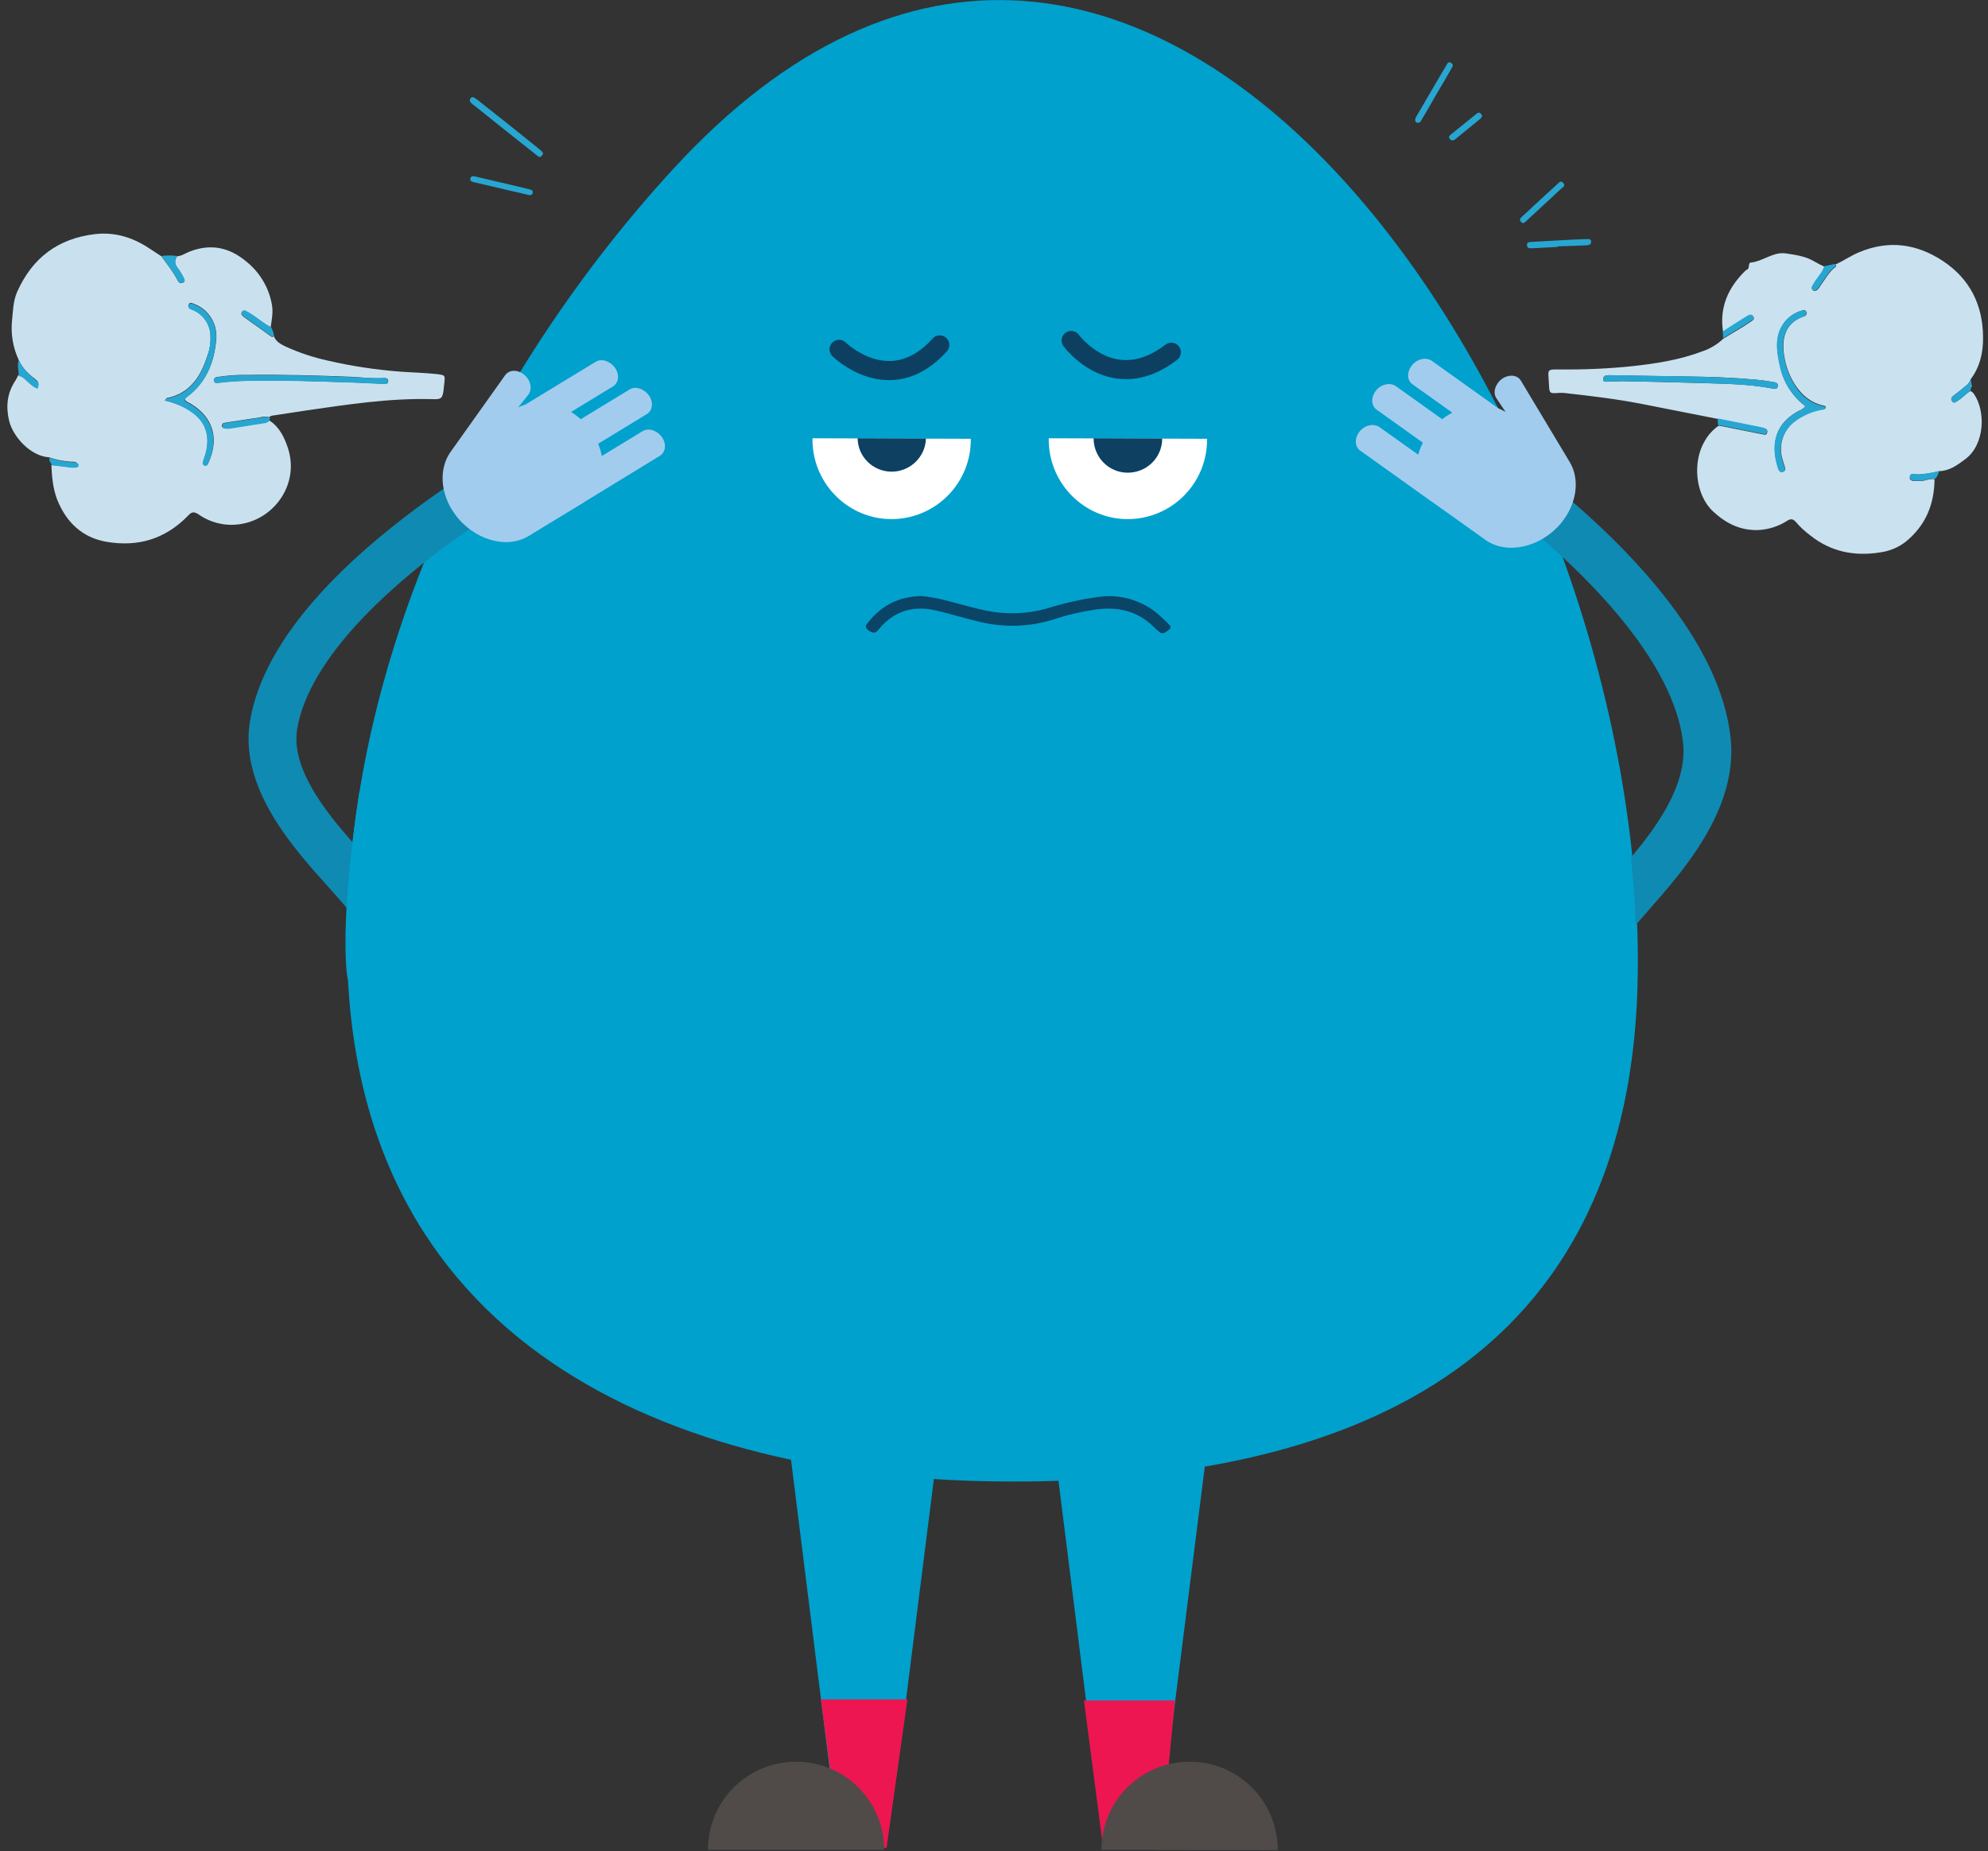<?xml version="1.0" encoding="utf-8"?>
<!-- Generator: Adobe Illustrator 25.2.1, SVG Export Plug-In . SVG Version: 6.00 Build 0)  -->
<svg version="1.1" id="Layer_1" xmlns="http://www.w3.org/2000/svg" xmlns:xlink="http://www.w3.org/1999/xlink" x="0px" y="0px"
	 viewBox="0 0 762.4 710" style="enable-background:new 0 0 762.4 710;" xml:space="preserve">
<rect x="0" y="0" width="762.4" height="710" fill="#333333" stroke="none"/>
<style type="text/css">
	.st0{fill:none;stroke:#188AB2;stroke-width:18.069;stroke-linecap:round;stroke-miterlimit:10;}
	.st1{fill:#A2CCED;}
	.st2{fill:#FFFFFF;}
	.st3{fill:#00A1CD;}
	.st4{fill:#ED1651;}
	.st5{fill:#504B48;}
	.st6{fill:#C6CACB;}
	.st7{fill:none;stroke:#188AB2;stroke-width:12.99;stroke-linecap:round;stroke-miterlimit:10;}
	.st8{fill:#9C9E9F;}
	.st9{fill:#249045;}
	.st10{fill:#E69227;}
	.st11{fill:#761415;}
	.st12{fill:#A51E23;}
	.st13{fill:#FFCD05;}
	.st14{fill:#6F6F70;}
	.st15{fill:#F8AD1D;}
	.st16{fill:#D4A92A;}
	.st17{fill:#FAD85B;}
	.st18{fill:#5E5E5C;}
	.st19{fill:#888884;}
	.st20{fill:#454546;}
	.st21{fill:#323333;}
	.st22{fill:#F8E5B9;}
	.st23{fill:none;stroke:#939393;stroke-width:2.47;stroke-linecap:round;stroke-miterlimit:10;}
	.st24{fill:none;stroke:#0D4060;stroke-width:2.6;stroke-linecap:round;stroke-miterlimit:10;}
	.st25{fill:#0D4161;}
	.st26{fill:#0D4060;}
	.st27{fill:none;stroke:#0F8AB2;stroke-width:5.66;stroke-linecap:round;stroke-miterlimit:10;}
	.st28{fill:none;stroke:#0F8AB2;stroke-width:3.9;stroke-linecap:round;stroke-miterlimit:10;}
	.st29{fill:none;stroke:#0D4060;stroke-width:2.17;stroke-linecap:round;stroke-miterlimit:10;}
	.st30{fill:none;stroke:#231F20;stroke-width:1.15;stroke-linecap:round;stroke-miterlimit:10;}
	.st31{fill:none;stroke:#0F8AB2;stroke-width:6.22;stroke-linecap:round;stroke-miterlimit:10;}
	.st32{fill:none;stroke:#0D4060;stroke-width:2.21;stroke-linecap:round;stroke-miterlimit:10;}
	.st33{fill:#02A1CD;}
	.st34{fill:#5E63AD;}
	.st35{fill:#514C49;}
	.st36{fill:#C9E1EF;}
	.st37{fill:#CAE1F0;}
	.st38{fill:#27A6D1;}
	.st39{fill:none;stroke:#0F8AB2;stroke-width:17.094;stroke-linecap:round;stroke-miterlimit:10;}
	.st40{fill:#0D4061;}
	.st41{fill:#0A4467;}
	.st42{fill:none;stroke:#0D4060;stroke-width:6.84;stroke-linecap:round;stroke-miterlimit:10;}
	.st43{fill:none;stroke:#0F8AB2;stroke-width:19.379;stroke-linecap:round;stroke-miterlimit:10;}
	.st44{fill:none;stroke:#0F8AB2;stroke-width:11.475;stroke-linecap:round;stroke-miterlimit:10;}
	.st45{fill:none;stroke:#0D4060;stroke-width:3.825;stroke-linecap:round;stroke-miterlimit:10;}
	.st46{fill:none;stroke:#231F20;stroke-width:3.39;stroke-linecap:round;stroke-miterlimit:10;}
	.st47{fill:#56C5D0;}
	.st48{fill:none;stroke:#0D4060;stroke-width:5.801;stroke-linecap:round;stroke-miterlimit:10;}
	.st49{fill:#FBAD18;}
	.st50{fill:#FFCB05;}
	.st51{fill:none;stroke:#0F8AB2;stroke-width:15.862;stroke-linecap:round;stroke-miterlimit:10;}
	.st52{fill:#5652A3;}
	.st53{fill:#F4E1B0;}
	.st54{fill:#5A3513;}
	.st55{fill:none;stroke:#F4E1B0;stroke-width:8.388;stroke-miterlimit:10;}
	.st56{fill:none;stroke:#0D4060;stroke-width:3.525;stroke-linecap:round;stroke-miterlimit:10;}
	.st57{fill:#00A0CC;}
	.st58{fill:none;stroke:#0D4060;stroke-width:9.656;stroke-linecap:round;stroke-miterlimit:10;}
	.st59{fill:none;stroke:#0F8AB2;stroke-width:10.657;stroke-linecap:round;stroke-miterlimit:10;}
	.st60{fill:none;stroke:#0F8AB2;stroke-width:16.466;stroke-linecap:round;stroke-miterlimit:10;}
	.st61{fill:#5E62AC;}
	.st62{fill:none;stroke:#0D4060;stroke-width:5.438;stroke-linecap:round;stroke-miterlimit:10;}
	.st63{fill:#049FCB;}
	.st64{fill:none;stroke:#0D4060;stroke-width:4.436;stroke-linecap:round;stroke-miterlimit:10;}
	.st65{fill:none;stroke:#0F8AB2;stroke-width:18.34;stroke-linecap:round;stroke-miterlimit:10;}
	.st66{fill:none;stroke:#0D4060;stroke-width:7.34;stroke-linecap:round;stroke-miterlimit:10;}
	.st67{fill:none;stroke:#0D4161;stroke-width:6.95;stroke-linecap:round;stroke-miterlimit:10;}
	.st68{fill:none;stroke:#0D4161;stroke-width:6.779;stroke-linecap:round;stroke-miterlimit:10;}
	.st69{fill:none;stroke:#188AB2;stroke-width:17.626;stroke-linecap:round;stroke-miterlimit:10;}
</style>
<g id="Layer_1_5_">
	<path class="st3" d="M133.1,358C134.3,247.5,188.5,140.8,258,65c179-195.4,372.6,91.9,370.1,307.9
		c-1.8,159.4-124,196.7-245.8,195.3S131.2,517.5,133.1,358z"/>
	<path class="st65" d="M208.4,174.6c0,0-93.8,49.3-103.4,103c-5.2,29,31.1,56.9,38.3,69.4"/>
	<path class="st36" d="M7.2,138.1c-2.2-4.7-3.1-9.9-2.6-15c0.4-3.8,0.4-7.6,2-11.2c5.8-13,15.6-20.4,29.8-22.1
		c7.7-0.9,14.6,1.3,20.9,5.5c1.5,1,3.1,2,4.6,3c2.2,3.1,4.6,6,6.3,9.4l0.2,0.3c0.4,0.6,1.1,0.8,1.7,0.4c0,0,0,0,0.1,0
		c0.9-0.4,0.6-1.1,0.3-1.7c-0.7-1.4-1.5-2.8-2.5-4.1c-1.2-1.5-1-2.8-0.1-4.3c1.8-0.1,3.2-1.2,4.8-1.8c8.2-3.2,15.4-1.6,22,4
		c5.1,4.2,8.5,10,9.6,16.5c0.5,2.9-0.1,5.7-0.5,8.5c-2.8-1.4-5.1-3.5-7.7-5.1c-0.7-0.4-1.4-0.8-2.1-1.2c-0.4-0.2-1,0-1.2,0.4
		c-0.3,0.4-0.3,0.9,0,1.3c0.4,0.4,0.8,0.8,1.3,1.1c3.2,2.3,6.5,4.6,9.8,7c0.4,0.3,0.8,0.4,1.1-0.1c0.8,2.1,2.6,3.1,4.5,4
		c5.2,2.4,10.7,4.2,16.2,5.4c9.4,2.2,19,3.6,28.6,4.3c4.4,0.3,8.9,0.4,13.4,0.9c3,0.4,3,0.4,2.7,3.4c-0.1,0.9-0.2,1.8-0.3,2.8
		c-0.4,3-0.9,3.5-3.9,3.4c-16.8-0.5-33.3,2.1-49.9,4.5c-3.7,0.6-7.4,1.1-11.1,1.7c-0.7,0.1-1.4,0.1-1.9,0.7
		c-1.2-0.3-2.5-0.3-3.7,0.1c-3.7,0.6-7.5,1.1-11.2,1.7c-0.8,0.1-1.6,0.3-2.4,0.4c-0.5,0.1-0.8,0.4-0.9,0.9c-0.1,0.5,0.3,1.1,0.8,1.1
		c0.1,0,0.1,0,0.2,0c0.7,0.1,1.3,0.1,2,0c4.2-0.6,8.4-1.3,12.6-2c0.9,0,1.8-0.4,2.5-1c3.9,2.5,5.8,6.4,7.2,10.6
		c4.4,13.3-4.5,26.4-17,29c-6,1.3-12.3,0-17.4-3.6c-1.7-1.1-2.6-0.8-3.8,0.5c-8.7,9-19.2,12.2-31.4,10.1c-9.2-1.6-15.3-7.4-18.8-16
		c-1.7-4.3-2.1-8.9-2.3-13.5c2.5,0.3,5,0.6,7.5,0.9c0.7,0.1,1.3,0,2-0.1c0.3-0.1,0.5-0.4,0.6-0.7c0-0.3-0.2-0.7-0.4-0.9
		c-0.5-0.5-1.3-0.4-2-0.4c-2.9-0.2-5.8-0.7-8.6-1.7c-7.2-0.5-13.8-7.9-15.3-14c-1.3-5.5-0.8-10.6,2.4-15.4c0.4-0.7,0.8-1.4,1.1-2.1
		c1.3,0,2,1,2.9,1.7c1.4,1.2,2.5,2.7,4.4,3.1c0.5-2.1,0.6-2.1-0.7-3.2C11.1,143.6,8.6,141.3,7.2,138.1z M63.2,153.6
		c3,0.7,5.9,1.8,8.6,3.2c6.3,3.7,8.8,8.8,7.4,15.9c-0.2,1.2-0.7,2.4-1.1,3.6c-0.2,0.8-0.6,1.7,0.4,2.1s1.3-0.6,1.6-1.3
		c4.1-9.3,1.3-17.2-6.7-22.1c-0.9-0.6-2.1-0.8-2.6-2c0.3-0.3,0.6-0.5,0.9-0.8c7.3-5.4,10.4-13,11.2-21.7c0.7-6.1-2.8-11.9-8.6-14
		c-0.8-0.3-1.6-0.7-2,0.4c-0.3,0.8,0.2,1.3,0.9,1.6c0.5,0.3,1.1,0.4,1.6,0.7c3.4,1.8,5.7,5.3,5.9,9.2c0.2,2.8-0.2,5.5-1.2,8.1
		c-2.5,7.9-6.7,14.5-15.7,16.2C63.8,152.9,63.7,153.1,63.2,153.6z M147.5,145c-4.5,0.3-8.9-0.3-13.2-0.5
		c-13.1-0.5-26.2-0.9-39.3-0.7c-3.9-0.1-7.8,0.2-11.7,0.8c-0.7,0.1-1.4,0.5-1.2,1.4s0.8,0.9,1.6,0.8c5.1-0.6,10.3-0.9,15.5-0.8
		c11.4-0.2,22.8,0.3,34.2,0.6c4.6,0.2,9.2,0.4,13.8,0.6c0.8,0,1.7,0,1.7-1.1C148.8,145.2,148.2,145,147.5,145z"/>
	<path class="st37" d="M755.7,150c0.5,0.2,1,0.6,1.3,1.1c4.6,6.6,4.2,19.4-3.3,25c-3.1,2.3-6,4.5-10,4.6c-2.5,0.7-5.1,1.1-7.8,1.3
		c-1.2,0.1-3.6-1-3.5,1.3c0.1,1.6,2.4,1.1,3.8,1.2c2,0.1,3.8-1.1,5.7-0.7c-0.1,9.8-3.5,17.9-11.2,24.1c-2.9,2.2-6.2,3.5-9.8,4
		c-9.7,1.5-18.7-0.2-26.6-6.5c-2-1.5-3.9-3.2-5.5-5.1c-1.2-1.4-2.1-1.4-3.5-0.5c-3.3,2.1-7.1,3.3-11,3.5c-6.8,0.2-12.2-2.4-17.3-7.1
		c-6.8-6.3-8.1-18.9-3.2-27.1c1.3-2.3,3.1-4.3,5.3-5.8c0.8,0.1,1.6,0.2,2.4,0.4l14.5,2.9c0.7,0.1,1.4,0.4,1.7-0.6s-0.3-1.5-1.2-1.7
		c-0.6-0.1-1.1-0.3-1.7-0.4l-15.9-3.2c-9.8-1.9-19.6-3.9-29.4-5.8s-19.9-3.1-29.9-4.2c-0.6,0-1.2,0-1.7,0c-3.8,0.3-3.7,0.2-3.9-3.7
		c-0.3-5.6-1-5.3,4.6-5.3c9,0.1,18-0.3,26.9-1.2c9.3-1,18.6-2.4,27.5-5.8c2.9-1,5.6-2.6,7.9-4.8c2.3-1.4,4.5-2.7,6.8-4.1
		c1.4-0.8,2.7-1.8,4-2.6c0.6-0.4,1.2-0.8,0.8-1.6s-1.3-0.8-2.1-0.4c-0.6,0.3-1.2,0.7-1.8,1.1c-2.6,1.7-5.2,3.4-7.8,5
		c-1.5-9.4,2-17.1,8.6-23.5c0.2-0.2,0.4-0.3,0.6-0.4c1.2-0.5,0.2-2.6,1.5-2.7c4.7-0.5,8.5-4.2,13.4-3.5c3.9,0.6,7.7,1.1,11.1,3.2
		c1.2,0.7,2.4,1.3,3.7,1.9c-0.4,1.2-1,2.3-1.8,3.3c-0.9,1.3-1.8,2.6-2.7,4c-0.4,0.6-0.5,1.4,0.2,1.8c0.6,0.3,1.4,0.1,1.8-0.5
		c0.4-0.4,0.7-0.9,1-1.4c1.8-2.5,3.3-5.3,5.8-7.2c0.3-0.2,0.2-0.6,0-0.9c3.1-1.4,5.9-3.4,9.1-4.7c11.3-4.7,22-3.2,32,3.4
		c10.4,6.9,15.3,16.9,15.4,29.1c0.1,5.7-1.1,11.4-4.7,16.2c-0.4,1.2-1.2,2.2-2.3,2.9c-1.3,1.1-2.6,2.2-4,3.2c-1,0.7-1.6,1.5-0.8,2.5
		s1.7-0.1,2.4-0.5C752.8,152.5,754,150.8,755.7,150z M692.4,155.8c-0.7,0.8-1.6,1.5-2.6,1.8c-8.8,4.7-10.8,12.4-8,21.5
		c0.1,0.4,0.3,0.9,0.5,1.3c0.3,0.5,0.9,0.8,1.5,0.5c0.6-0.1,0.9-0.7,0.8-1.3c0,0,0-0.1,0-0.1c-0.3-1-0.6-2-0.9-3
		c-1.9-5.7,0.2-11.9,5.1-15.3c2.8-2,6-3.4,9.4-4.1c0.7-0.2,1.7,0.1,2-0.9c-0.2-0.6-0.7-0.6-1.1-0.7c-4.5-1-7.8-3.7-10.4-7.5
		c-2.7-4-4.3-8.7-4.7-13.5c-0.5-5.8,1.3-10.7,7.3-13l0.7-0.2c0.6-0.2,1-0.9,0.8-1.5c0-0.1,0-0.1-0.1-0.1c-0.2-0.9-0.9-0.9-1.6-0.6
		c-3.6,1-6.6,3.5-8.2,6.9c-2.2,4.7-1.3,9.5-0.3,14.2C683.8,146.4,687.3,152,692.4,155.8L692.4,155.8z M617,143.9L617,143.9l-0.7,0.1
		c-0.7-0.1-1.4,0.5-1.5,1.2c0,0.1,0,0.2,0,0.3c0,1,0.8,0.9,1.5,0.9c2.1-0.1,4.2-0.2,6.2-0.2c9.8,0.2,19.5,0.4,29.3,0.7
		c9.3,0.3,18.6,0.3,27.8,2.1c1,0.2,2,0.4,2.2-0.9s-1-1.4-1.8-1.6c-2.3-0.4-4.5-0.7-6.8-0.9c-8.7-0.8-17.5-1.1-26.2-1.2
		C637.1,144.3,627,144.1,617,143.9z"/>
	<path class="st38" d="M208.3,58.9c-0.1,0.3-0.3,0.5-0.5,0.8c-0.3,0.5-0.9,0.6-1.4,0.3c-0.1,0-0.1-0.1-0.1-0.1
		c-1.4-1.1-2.9-2.3-4.3-3.4c-6.6-5.2-13.2-10.5-19.7-15.7c-0.6-0.4-1.1-0.8-1.6-1.3c-0.5-0.4-0.7-1.1-0.3-1.7c0-0.1,0.1-0.1,0.1-0.2
		c0.5-0.5,1-0.4,1.6,0c0.5,0.3,0.9,0.6,1.4,1c7.8,6.1,15.5,12.3,23.2,18.5C207.2,57.6,208,58,208.3,58.9z"/>
	<path class="st38" d="M543.7,47.1c-1-0.1-1.3-1.1-0.6-2.3c2.4-4.2,4.9-8.3,7.3-12.5c1.4-2.4,2.8-4.8,4.2-7.1c0.4-0.7,0.8-1.9,2-1
		c1,0.7,0.4,1.4,0,2.1c-1.6,2.9-3.3,5.8-5,8.6c-2.1,3.6-4.1,7.2-6.2,10.7C545,46.2,544.8,47.1,543.7,47.1z"/>
	<path class="st38" d="M597.4,94.7l-9.3,0.5c-0.3,0-0.7,0-1,0c-1,0.1-1.6-0.4-1.5-1.4s0.8-0.9,1.5-1c3.5-0.2,7.1-0.4,10.6-0.6
		s7.1-0.4,10.6-0.5c0.8,0,1.8-0.2,1.9,0.9s-0.8,1.5-1.8,1.5c-3.7,0.1-7.3,0.3-11,0.4L597.4,94.7z"/>
	<path class="st38" d="M202.8,74.8c-4.6-1.1-9-2.1-13.3-3.1c-2.6-0.6-5.1-1.2-7.7-1.8c-0.8-0.2-1.7-0.5-1.4-1.5s1.1-0.9,1.9-0.7
		c6.8,1.6,13.6,3.2,20.4,4.8c0.1,0,0.2,0.1,0.3,0.1c0.7,0.2,1.4,0.3,1.3,1.2C204.2,74.9,203.4,74.9,202.8,74.8z"/>
	<path class="st38" d="M599.9,70.9c0,0.6-0.5,0.9-1,1.3c-4.5,4.2-9.1,8.4-13.6,12.6c-0.6,0.6-1.2,1.2-2,0.3s-0.2-1.5,0.4-2
		c4.7-4.4,9.4-8.7,14.2-13.1c0.4-0.3,0.7-0.5,1.2-0.2C599.5,70.1,599.8,70.5,599.9,70.9z"/>
	<path class="st38" d="M658.8,160.5l15.9,3.2c0.6,0.1,1.1,0.3,1.7,0.4c1,0.2,1.5,0.7,1.2,1.7s-1,0.7-1.7,0.6l-14.5-2.9
		c-0.8-0.2-1.6-0.3-2.4-0.4C658.7,162.3,658.7,161.4,658.8,160.5z"/>
	<path class="st38" d="M103.4,161.4c-0.7,0.6-1.6,1-2.5,1c-4.2,0.7-8.4,1.3-12.6,2c-0.7,0.1-1.3,0.1-2,0c-0.6,0-1-0.4-1-1
		c0-0.1,0-0.1,0-0.2c0-0.5,0.4-0.8,0.9-0.9c0.8-0.1,1.6-0.3,2.4-0.4c3.7-0.6,7.5-1.1,11.2-1.7c1.2-0.3,2.5-0.4,3.7-0.1L103.4,161.4z
		"/>
	<path class="st38" d="M568.4,44.3c-0.1,0.6-0.5,1.2-1,1.5c-3.1,2.6-6.2,5-9.3,7.6c-0.5,0.5-1.3,0.6-1.8,0.2
		c-0.1-0.1-0.2-0.2-0.3-0.3c-0.6-0.8-0.2-1.2,0.4-1.7c3.3-2.7,6.6-5.3,9.9-8c0.5-0.4,1-0.6,1.5-0.1C568,43.7,568.2,44,568.4,44.3z"
		/>
	<path class="st38" d="M67.9,98.2c-0.8,1.5-1.1,2.8,0.1,4.3c0.9,1.3,1.8,2.7,2.5,4.1c0.3,0.6,0.6,1.3-0.3,1.7
		c-0.6,0.4-1.4,0.2-1.8-0.3c0,0,0,0,0-0.1l-0.2-0.3c-1.7-3.4-4.2-6.3-6.3-9.4C63.8,97.9,65.9,97.9,67.9,98.2z"/>
	<path class="st38" d="M105.1,128.8c-0.4,0.4-0.7,0.4-1.1,0.1c-3.2-2.3-6.5-4.6-9.8-7c-0.5-0.3-0.9-0.7-1.3-1.1
		c-0.3-0.4-0.3-0.9,0-1.3c0.2-0.4,0.7-0.6,1.2-0.4c0.7,0.4,1.4,0.7,2.1,1.2c2.6,1.6,4.9,3.8,7.7,5.1
		C104.5,126.4,104.9,127.6,105.1,128.8z"/>
	<path class="st38" d="M660.7,127.1c2.6-1.7,5.2-3.4,7.8-5c0.6-0.4,1.2-0.7,1.8-1.1c0.8-0.4,1.6-0.6,2.1,0.4s-0.2,1.3-0.8,1.6
		c-1.3,0.9-2.7,1.8-4,2.6c-2.2,1.4-4.5,2.7-6.8,4.1L660.7,127.1z"/>
	<path class="st38" d="M703.9,101.2c0.3,0.3,0.4,0.6,0,0.9c-2.5,1.9-4,4.7-5.8,7.2c-0.3,0.5-0.6,1-1,1.4c-0.4,0.6-1.2,0.8-1.8,0.5
		c-0.8-0.4-0.6-1.2-0.2-1.8c0.8-1.4,1.7-2.7,2.7-4c0.8-1,1.4-2.1,1.8-3.3L703.9,101.2z"/>
	<path class="st38" d="M7.2,138.1c1.4,3.2,4,5.6,6.6,7.8c1.3,1.1,1.2,1.1,0.7,3.2c-1.9-0.5-3-2-4.4-3.1c-0.9-0.7-1.6-1.7-2.9-1.7
		C7.2,142.1,6.5,140.1,7.2,138.1z"/>
	<path class="st38" d="M742,183.7c-2-0.4-3.8,0.8-5.7,0.7c-1.4-0.1-3.7,0.4-3.8-1.2c-0.2-2.3,2.2-1.1,3.5-1.3
		c2.6-0.2,5.2-0.6,7.8-1.3C743.2,181.7,743.1,182.9,742,183.7z"/>
	<path class="st38" d="M755.7,150c-1.8,0.9-3,2.5-4.6,3.5c-0.7,0.4-1.5,1.5-2.4,0.5s-0.2-1.8,0.8-2.5c1.4-1,2.7-2.2,4-3.2
		c1.1-0.7,1.9-1.7,2.3-2.9c0.1,0.8,0.2,1.6,0.4,2.4c-0.3,0.1-0.4,0.5-0.3,0.8c0,0,0,0,0,0C755.8,149,755.8,149.5,755.7,150z"/>
	<path class="st38" d="M19,175.6c2.8,0.9,5.8,1.5,8.8,1.7c0.7,0,1.4-0.1,2,0.4c0.2,0.2,0.4,0.5,0.4,0.9c-0.1,0.3-0.3,0.6-0.6,0.7
		c-0.7,0.1-1.3,0.1-2,0.1c-2.5-0.3-5-0.6-7.5-0.9C19.4,177.6,18.7,176.7,19,175.6z"/>
	<path class="st37" d="M755.9,148.6c-0.2-0.3,0-0.7,0.3-0.8c0,0,0,0,0,0C756.2,148.1,756.1,148.4,755.9,148.6z"/>
	<path class="st38" d="M63.2,153.6c0.5-0.5,0.5-0.7,0.6-0.7c9-1.7,13.2-8.2,15.7-16.2c0.9-2.6,1.3-5.4,1.2-8.1
		c-0.2-3.9-2.4-7.4-5.9-9.2c-0.5-0.3-1-0.5-1.6-0.7c-0.7-0.3-1.2-0.9-0.9-1.6c0.4-1.1,1.2-0.7,2-0.4c5.7,2.1,9.3,7.9,8.5,14
		c-0.8,8.7-3.9,16.3-11.2,21.7c-0.3,0.3-0.6,0.5-0.9,0.8c0.4,1.2,1.7,1.4,2.6,2c8,4.9,10.8,12.8,6.7,22.1c-0.3,0.7-0.5,1.7-1.6,1.3
		s-0.6-1.3-0.4-2.1c0.4-1.2,0.8-2.4,1.1-3.6c1.4-7.2-1-12.2-7.4-15.9C69.1,155.4,66.2,154.3,63.2,153.6z"/>
	<path class="st38" d="M147.5,145c0.6,0,1.3,0.3,1.3,1.2c0,1.1-0.9,1.2-1.7,1.1c-4.6-0.2-9.2-0.5-13.8-0.6
		c-11.4-0.4-22.8-0.8-34.2-0.6c-5.2-0.1-10.3,0.2-15.5,0.8c-0.8,0.1-1.4,0.1-1.6-0.8s0.5-1.2,1.2-1.4c3.9-0.6,7.8-0.9,11.7-0.8
		c13.1-0.2,26.2,0.2,39.3,0.7C138.7,144.7,143,145.2,147.5,145z"/>
	<path class="st38" d="M692.4,155.8c-5.1-3.8-8.6-9.4-9.9-15.6c-1-4.7-1.9-9.5,0.3-14.2c1.6-3.4,4.6-5.9,8.2-6.9
		c0.7-0.2,1.4-0.3,1.6,0.6c0.3,0.6,0,1.3-0.6,1.6c0,0-0.1,0-0.1,0.1l-0.7,0.2c-6,2.3-7.9,7.2-7.3,13c0.4,4.8,2,9.5,4.7,13.6
		c2.5,3.8,5.8,6.5,10.4,7.5c0.4,0.1,0.9,0.1,1.1,0.7c-0.3,1-1.3,0.7-2,0.9c-3.4,0.7-6.6,2.1-9.4,4.1c-4.9,3.4-7,9.6-5.1,15.3
		c0.3,1,0.6,2,0.9,3c0.2,0.6-0.1,1.1-0.7,1.3c0,0-0.1,0-0.1,0c-0.6,0.2-1.2,0-1.5-0.5c-0.2-0.4-0.4-0.8-0.5-1.3
		c-2.8-9.1-0.8-16.7,8-21.5C690.8,157.3,691.7,156.6,692.4,155.8z"/>
	<path class="st38" d="M617,143.9c10,0.1,20,0.3,30,0.5c8.8,0.1,17.5,0.5,26.2,1.2c2.3,0.2,4.6,0.6,6.8,0.9c0.9,0.1,2,0.3,1.8,1.6
		s-1.2,1.1-2.2,0.9c-9.2-1.7-18.5-1.8-27.8-2.1c-9.8-0.3-19.5-0.5-29.3-0.7c-2.1,0-4.1,0.1-6.2,0.2c-0.7,0-1.5,0-1.5-0.9
		c-0.1-0.7,0.4-1.4,1.1-1.5c0.1,0,0.2,0,0.3,0L617,143.9L617,143.9z"/>
	<polyline class="st3" points="403.5,548.6 420.2,681.7 447,681.7 463.8,548.6 	"/>
	<polyline class="st3" points="301.9,548.2 318.6,681.7 343.7,681.7 360.5,548.6 	"/>
	<polygon class="st4" points="445.1,709.1 423.1,709.1 415.7,652.2 450.6,652.2 	"/>
	<polygon class="st4" points="340,708.7 322.3,708.7 314.8,651.8 348,651.8 	"/>
	<path class="st5" d="M271.5,709.5c0-18.7,15.1-33.8,33.8-33.8c18.7,0,33.8,15.1,33.8,33.8"/>
	<path class="st5" d="M422.4,709.5c0-18.7,15.1-33.8,33.8-33.8c18.7,0,33.8,15.1,33.8,33.8c0,0,0,0,0,0.1"/>
	<path class="st1" d="M172.6,173.6c-4.2,6.2-3.9,15.5,1.7,23.4c7.1,10,19.9,13.8,28.4,8.6l21.2-12.9c0.1-0.1,0.3-0.2,0.4-0.3
		c0.1,0,0.2-0.1,0.2-0.1l28.6-17.5c2.2-1.4,2.6-4.6,0.7-7.2s-5.2-3.6-7.4-2.2l-15.6,9.5c-0.3-1.6-0.8-3.2-1.4-4.7l18.7-11.4
		c2.2-1.4,2.6-4.6,0.7-7.2s-5.2-3.6-7.4-2.2l-18.7,11.4c-1.1-1-2.4-2-3.7-2.8l16.1-9.8c2.2-1.4,2.6-4.6,0.7-7.2s-5.2-3.6-7.4-2.2
		l-26.8,16.3c-1,0.3-1.9,0.7-2.9,1.2l3.9-4.9c1.6-2.1,1-5.5-1.5-7.6l0,0c-2.4-2.1-5.7-2.1-7.3,0"/>
	<path class="st65" d="M566.4,175.8c0,0,82.5,54.1,88.2,108.4c3,29.4-28.8,56.3-36.9,68.1"/>
	<path class="st1" d="M602.1,177.4c3.8,6.5,2.7,15.8-3.4,23.2c-7.8,9.4-20.8,12.3-29,6.5l-20.2-14.4c-0.2-0.1-0.3-0.2-0.4-0.3
		s-0.2-0.1-0.2-0.1l-27.3-19.5c-2.1-1.5-2.2-4.8-0.2-7.3s5.4-3.2,7.6-1.7l14.9,10.6c0.4-1.6,1-3.1,1.8-4.6l-17.8-12.7
		c-2.1-1.5-2.2-4.8-0.2-7.3s5.4-3.2,7.6-1.7l17.8,12.7c1.2-1,2.5-1.8,3.9-2.5l-15.3-10.9c-2.2-1.5-2.2-4.8-0.2-7.3s5.4-3.2,7.6-1.7
		l25.5,18.2c1,0.4,1.9,0.9,2.8,1.4l-3.5-5.2c-1.5-2.2-0.5-5.5,2-7.4l0,0c2.6-1.9,5.9-1.7,7.3,0.5"/>
	<path class="st2" d="M372.3,168.3c0.2,16.8-13.2,30.5-29.9,30.8s-30.5-13.2-30.8-29.9c0-0.4,0-0.7,0-1.1"/>
	<path class="st40" d="M355.1,168.2c-0.2,7.2-6.3,12.9-13.5,12.7c-7-0.2-12.6-5.8-12.7-12.8"/>
	<path class="st2" d="M462.9,168.3c0.2,16.8-13.2,30.5-29.9,30.8s-30.5-13.2-30.8-29.9c0-0.4,0-0.7,0-1.1"/>
	<path class="st40" d="M445.7,168.2c0,7.3-5.9,13.1-13.2,13.1c-7.3,0-13.1-5.9-13.1-13.2"/>
	<path class="st41" d="M353.4,228.6c4.2,0.4,8.3,1.3,12.4,2.5c4.2,1.1,8.5,2.3,12.8,3.2c7.8,1.5,15.8,1.2,23.5-1.1
		c6.4-2,12.9-3.4,19.5-4.3c7.7-1,15.4,1.1,21.5,5.8c1.7,1.4,3.3,2.9,4.9,4.5c0.7,0.7,1.5,1.5,0.2,2.4c-1.1,0.7-2.1,2-3.6,0.8
		c-0.8-0.7-1.7-1.5-2.4-2.2c-6.2-6-13.8-7.6-22.2-6.4c-5.3,0.8-10.6,2-15.7,3.7c-9.7,3.1-20,3.3-29.8,0.7c-5-1.2-9.9-2.7-14.9-3.9
		c-9.1-2.3-16.7-0.1-22.5,7c-1.1,1.4-2,1.8-3.7,0.7c-1.5-1-1.8-1.8-0.6-3.1C337.7,232.6,344.2,228.8,353.4,228.6z"/>
	<path class="st66" d="M321.8,134c0,0,19.6,19.4,38.6-1.7"/>
	<path class="st66" d="M410.8,130.6c0,0,15.9,21.8,38.4,4.5"/>
	<path class="st3" d="M137.8,304c0,0-7.3,44.7-4.8,69.3s53.1,0,53.1,0L137.8,304z"/>
	<path class="st3" d="M622,302c0,0,7.3,44.7,4.8,69.3s-53.1,0-53.1,0L622,302z"/>
</g>
</svg>
